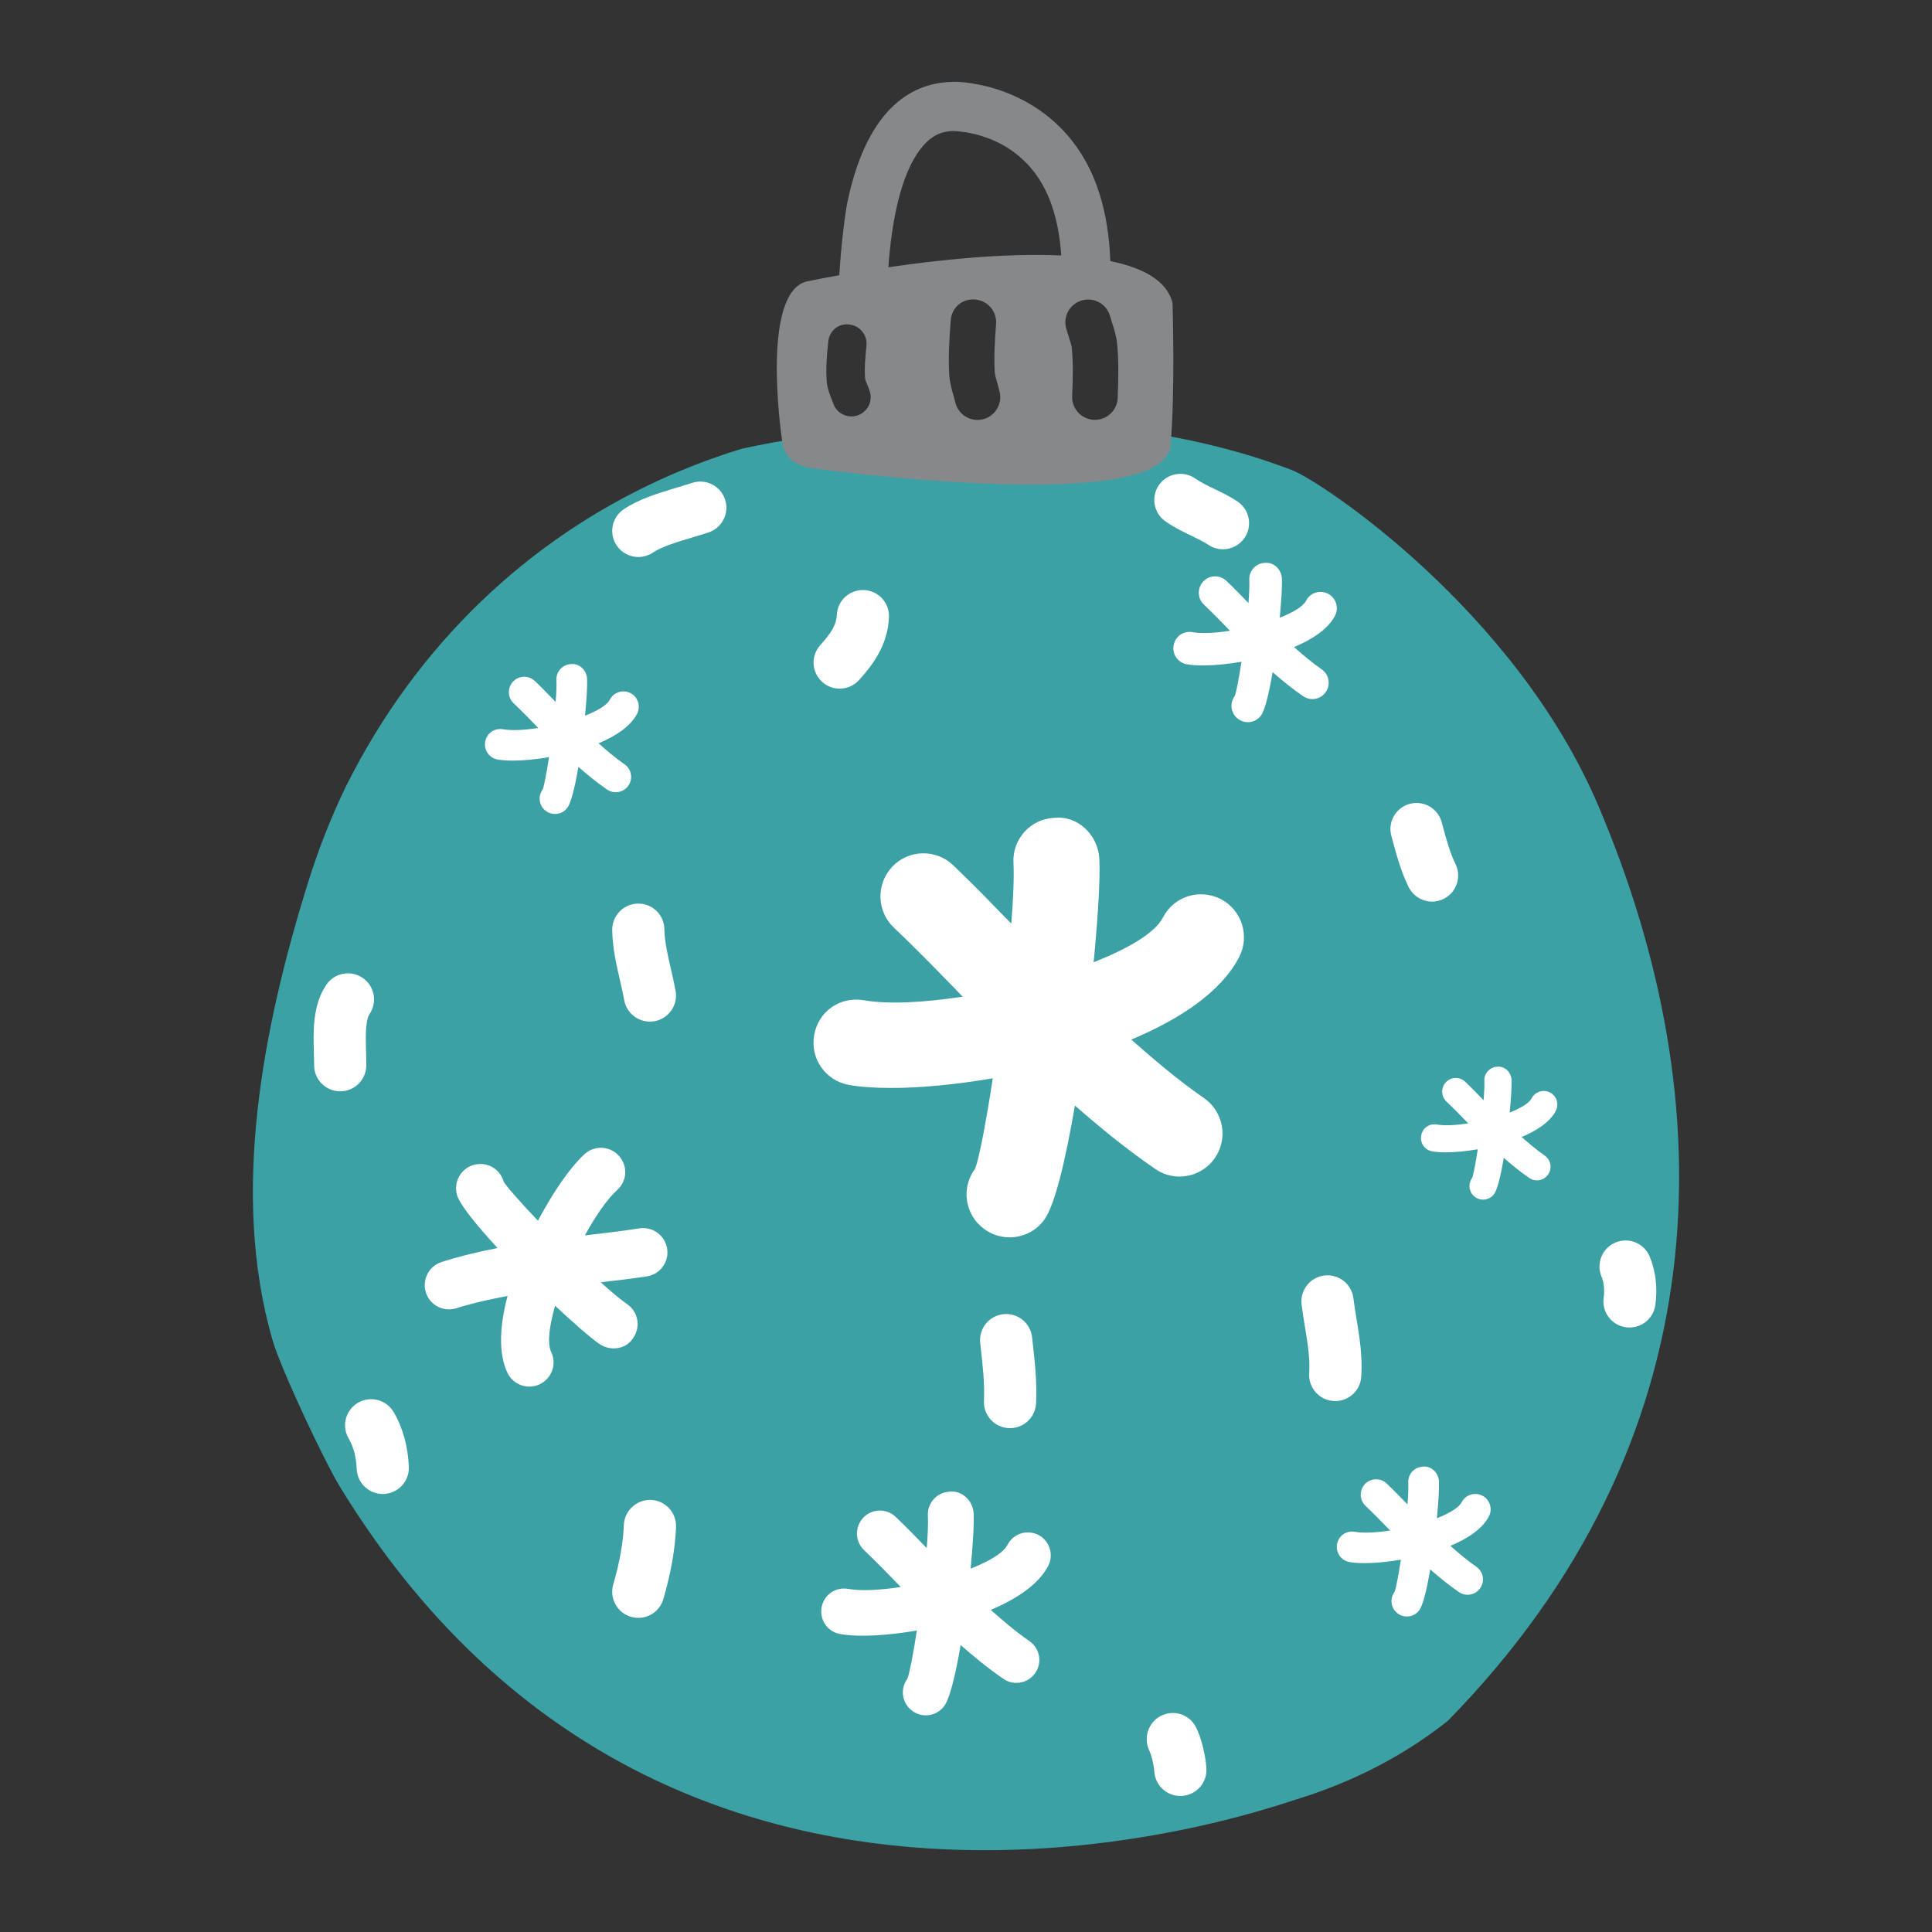 <?xml version="1.0" encoding="utf-8"?>
<!-- Generator: Adobe Illustrator 16.0.0, SVG Export Plug-In . SVG Version: 6.00 Build 0)  -->
<!DOCTYPE svg PUBLIC "-//W3C//DTD SVG 1.1//EN" "http://www.w3.org/Graphics/SVG/1.1/DTD/svg11.dtd">
<svg version="1.1" id="Capa_1" xmlns="http://www.w3.org/2000/svg" xmlns:xlink="http://www.w3.org/1999/xlink" x="0px" y="0px"
	 width="200px" height="200px" viewBox="0 0 200 200" enable-background="new 0 0 200 200" xml:space="preserve">
<rect x="0" y="0" width="200" height="200" fill="#333333" stroke="none"/>
<g>
	<g>
		<path fill="#3CA1A5" d="M133.746,48.667c-18.072-6.942-40.352-5.709-56.86-2.241c-2.875,0.874-5.692,1.933-8.422,3.175
			c-13.658,6.212-25.289,17.001-32.682,31.864c-1.535,3.17-2.831,6.493-3.903,9.925c-4.678,15.004-8.041,32.246-3.667,47.34
			c0.877,3.021,5.372,12.562,7.007,15.23c33.964,55.489,95.306,33.442,98.965,32.319c3.659-1.125,6.993-2.574,10.022-4.305
			c2.024-1.155,3.913-2.438,5.675-3.835c28.331-28.938,28.748-63.792,15.565-94.756C156.822,63.14,136.761,49.822,133.746,48.667z"
			/>
	</g>
	<g>
		<path fill="#87888A" d="M121.38,31.361c-0.578-2.316-3.054-3.636-6.44-4.335c-0.184-5.028-1.433-9.207-3.893-12.367
			c-4.853-6.245-12.278-6.257-12.5-6.177c-3.762,0.068-8.688,2.28-10.816,12.405c-0.217,1.02-0.624,4.107-0.851,7.604
			c-2.108,0.378-3.414,0.653-3.414,0.653c-4.552,1.242-2.738,14.901-2.471,16.732C81,45.935,81,45.942,81.015,46.024
			c0.003,0.014,0.01,0.063,0.01,0.063l0.018,0.002c0.137,0.686,0.662,1.945,2.812,2.341c0,0,34.114,4.758,37.031-1.496
			c0.146-0.118,0.23-0.27,0.255-0.472C121.681,40.959,121.38,31.361,121.38,31.361z M112.051,31.083
			c1.278-0.333,2.547,0.432,2.875,1.688l0.211,0.693c0.192,0.587,0.414,1.252,0.503,2.069c0.183,1.848,0.137,3.818,0.062,5.674
			c-0.052,1.263-1.1,2.254-2.354,2.254c-0.032,0-0.069,0-0.103-0.002c-1.302-0.057-2.312-1.156-2.255-2.457
			c0.074-1.674,0.117-3.439-0.038-4.977c-0.033-0.312-0.15-0.673-0.292-1.089c-0.103-0.322-0.205-0.643-0.3-0.979
			C110.036,32.702,110.787,31.414,112.051,31.083z M95.261,15.463c0.958-1.27,2.033-1.874,3.376-1.898
			c-0.037,0.015,5.05-0.096,8.398,4.216c1.662,2.134,2.583,5.073,2.823,8.664c-5.783-0.266-12.612,0.447-17.896,1.221
			C92.296,23.063,93.192,18.183,95.261,15.463z M102.978,38.525c0.018,0.298,0.122,0.66,0.243,1.076
			c0.095,0.329,0.188,0.662,0.269,1.005c0.281,1.273-0.527,2.531-1.795,2.811c-0.169,0.036-0.343,0.054-0.507,0.054
			c-1.085,0-2.058-0.747-2.302-1.846l-0.188-0.704c-0.164-0.562-0.371-1.262-0.427-2.079c-0.113-1.723-0.021-3.51,0.146-5.669
			c0.099-1.294,1.141-2.279,2.531-2.167c1.296,0.101,2.264,1.235,2.164,2.531C102.962,35.499,102.882,37.096,102.978,38.525z
			 M85.739,35.367c0.113-1.092,1.02-1.923,2.188-1.772c1.092,0.115,1.885,1.094,1.771,2.188c-0.122,1.166-0.234,2.389-0.141,3.413
			c0.009,0.098,0.104,0.333,0.198,0.559c0.103,0.256,0.2,0.509,0.286,0.772c0.328,1.052-0.259,2.166-1.316,2.491
			c-0.191,0.06-0.394,0.09-0.587,0.09c-0.85,0-1.64-0.547-1.901-1.401c-0.348-0.888-0.579-1.443-0.644-2.138
			C85.467,38.169,85.594,36.726,85.739,35.367z"/>
	</g>
	<g>
		<path fill="#FFFFFF" d="M65.946,73.898c0.404-0.779,0.1-1.741-0.671-2.144c-0.794-0.404-1.743-0.106-2.147,0.678
			c-0.306,0.583-1.301,1.156-2.564,1.656c0.159-1.656,0.249-3.106,0.211-3.839c-0.052-0.875-0.803-1.6-1.672-1.503
			c-0.878,0.043-1.555,0.794-1.502,1.67c0.027,0.542-0.01,1.349-0.081,2.245c-0.686-0.703-1.356-1.403-2.151-2.161
			c-0.633-0.608-1.644-0.585-2.244,0.047c-0.606,0.633-0.592,1.641,0.042,2.25c0.944,0.899,1.757,1.743,2.556,2.564
			c-1.419,0.214-2.748,0.293-3.654,0.131c-0.902-0.15-1.691,0.427-1.842,1.294c-0.155,0.862,0.422,1.687,1.287,1.839
			c0.427,0.077,0.963,0.113,1.577,0.113c1.066,0,2.377-0.125,3.744-0.357c-0.255,1.66-0.511,2.995-0.657,3.346
			c-0.526,0.707-0.376,1.703,0.333,2.224c0.282,0.211,0.615,0.312,0.944,0.312c0.488,0,0.969-0.221,1.277-0.644
			c0.396-0.526,0.795-2.209,1.141-4.232c0.897,0.785,1.842,1.566,2.959,2.339c0.278,0.196,0.593,0.287,0.908,0.287
			c0.502,0,0.995-0.239,1.306-0.681c0.503-0.721,0.328-1.712-0.4-2.217c-1.028-0.716-1.854-1.437-2.686-2.167
			C63.78,76.183,65.283,75.173,65.946,73.898z"/>
	</g>
	<g>
		<path fill="#FFFFFF" d="M108.511,162.101c0.6-1.162,0.145-2.594-1.006-3.198c-1.184-0.604-2.598-0.157-3.204,1.013
			c-0.455,0.869-1.939,1.724-3.822,2.471c0.235-2.471,0.37-4.636,0.313-5.728c-0.078-1.309-1.197-2.386-2.492-2.243
			c-1.311,0.063-2.321,1.184-2.246,2.492c0.042,0.808-0.014,2.015-0.117,3.349c-1.025-1.048-2.03-2.093-3.213-3.225
			c-0.944-0.906-2.452-0.872-3.35,0.07c-0.901,0.947-0.883,2.45,0.066,3.359c1.403,1.341,2.621,2.6,3.809,3.826
			c-2.113,0.318-4.101,0.438-5.448,0.193c-1.348-0.223-2.526,0.64-2.752,1.934c-0.23,1.285,0.634,2.516,1.92,2.742
			c0.641,0.115,1.438,0.17,2.358,0.17c1.588,0,3.546-0.186,5.584-0.533c-0.38,2.479-0.765,4.467-0.98,4.993
			c-0.785,1.054-0.559,2.54,0.498,3.317c0.418,0.315,0.916,0.468,1.409,0.468c0.728,0,1.441-0.331,1.906-0.96
			c0.587-0.787,1.185-3.298,1.7-6.315c1.339,1.17,2.748,2.337,4.415,3.49c0.413,0.291,0.884,0.427,1.354,0.427
			c0.751,0,1.489-0.357,1.948-1.017c0.752-1.075,0.49-2.553-0.596-3.307c-1.535-1.069-2.767-2.144-4.007-3.233
			C105.277,165.511,107.519,164.005,108.511,162.101z"/>
	</g>
	<g>
		<path fill="#FFFFFF" d="M154.132,156.977c0.402-0.78,0.098-1.74-0.673-2.144c-0.794-0.404-1.741-0.105-2.146,0.679
			c-0.306,0.582-1.302,1.156-2.564,1.656c0.159-1.656,0.248-3.107,0.211-3.84c-0.052-0.876-0.804-1.6-1.673-1.503
			c-0.878,0.042-1.554,0.793-1.503,1.669c0.028,0.542-0.009,1.35-0.079,2.245c-0.687-0.702-1.358-1.402-2.152-2.161
			c-0.634-0.608-1.644-0.585-2.244,0.047c-0.606,0.634-0.593,1.642,0.042,2.25c0.944,0.899,1.756,1.743,2.555,2.564
			c-1.418,0.214-2.748,0.294-3.654,0.131c-0.901-0.149-1.69,0.427-1.84,1.294c-0.156,0.862,0.422,1.686,1.286,1.838
			c0.428,0.078,0.963,0.113,1.578,0.113c1.066,0,2.377-0.125,3.743-0.357c-0.254,1.66-0.512,2.994-0.658,3.348
			c-0.525,0.706-0.375,1.701,0.334,2.223c0.282,0.212,0.615,0.312,0.944,0.312c0.489,0,0.968-0.221,1.278-0.643
			c0.395-0.527,0.793-2.211,1.141-4.232c0.897,0.784,1.842,1.566,2.959,2.34c0.276,0.193,0.593,0.285,0.908,0.285
			c0.501,0,0.995-0.239,1.304-0.682c0.503-0.721,0.329-1.711-0.397-2.216c-1.03-0.716-1.855-1.438-2.688-2.168
			C151.965,159.262,153.468,158.253,154.132,156.977z"/>
	</g>
	<g>
		<path fill="#FFFFFF" d="M161.054,114.996c0.361-0.69,0.09-1.543-0.596-1.902c-0.699-0.356-1.541-0.091-1.902,0.604
			c-0.268,0.517-1.15,1.024-2.272,1.468c0.14-1.468,0.22-2.755,0.187-3.406c-0.047-0.778-0.714-1.418-1.484-1.332
			c-0.774,0.036-1.376,0.703-1.328,1.48c0.022,0.481-0.011,1.197-0.076,1.991c-0.605-0.622-1.202-1.245-1.907-1.916
			c-0.559-0.541-1.455-0.519-1.991,0.042c-0.535,0.561-0.521,1.453,0.037,1.994c0.842,0.798,1.561,1.545,2.27,2.273
			c-1.259,0.19-2.438,0.261-3.24,0.117c-0.8-0.134-1.498,0.378-1.631,1.149c-0.141,0.763,0.371,1.493,1.137,1.63
			c0.381,0.067,0.855,0.101,1.4,0.101c0.949,0,2.108-0.11,3.32-0.317c-0.226,1.472-0.455,2.654-0.582,2.966
			c-0.465,0.627-0.333,1.51,0.295,1.973c0.25,0.188,0.545,0.277,0.837,0.277c0.432,0,0.859-0.195,1.132-0.571
			c0.352-0.468,0.705-1.958,1.014-3.753c0.795,0.695,1.631,1.39,2.627,2.074c0.243,0.174,0.521,0.256,0.798,0.256
			c0.45,0,0.883-0.214,1.16-0.606c0.446-0.638,0.291-1.517-0.353-1.965c-0.911-0.635-1.644-1.274-2.386-1.921
			C159.134,117.023,160.467,116.126,161.054,114.996z"/>
	</g>
	<g>
		<path fill="#FFFFFF" d="M128.274,99.081c1.132-2.184,0.277-4.871-1.88-6c-2.222-1.132-4.879-0.296-6.007,1.9
			c-0.85,1.632-3.64,3.233-7.172,4.631c0.441-4.631,0.695-8.694,0.587-10.742c-0.146-2.452-2.249-4.479-4.678-4.209
			c-2.456,0.117-4.35,2.222-4.209,4.673c0.075,1.515-0.028,3.781-0.226,6.28c-1.916-1.963-3.794-3.922-6.017-6.043
			c-1.77-1.702-4.603-1.636-6.285,0.129c-1.694,1.773-1.657,4.594,0.118,6.298c2.645,2.518,4.923,4.878,7.153,7.177
			c-3.964,0.597-7.684,0.822-10.225,0.369c-2.527-0.418-4.739,1.195-5.152,3.621c-0.433,2.413,1.179,4.716,3.602,5.146
			c1.189,0.216,2.687,0.314,4.415,0.314c2.982,0,6.646-0.351,10.475-0.999c-0.713,4.645-1.432,8.38-1.836,9.363
			c-1.47,1.98-1.057,4.77,0.93,6.224c0.794,0.591,1.729,0.876,2.64,0.876c1.366,0,2.711-0.616,3.579-1.799
			c1.099-1.473,2.222-6.186,3.188-11.846c2.514,2.198,5.153,4.385,8.287,6.545c0.771,0.547,1.652,0.808,2.535,0.808
			c1.414,0,2.79-0.671,3.659-1.909c1.405-2.02,0.911-4.791-1.113-6.208c-2.883-2.002-5.199-4.018-7.534-6.063
			C122.216,105.478,126.419,102.65,128.274,99.081z"/>
	</g>
	<g>
		<path fill="#FFFFFF" d="M52.518,142.086c0.583,1.259,2.081,1.801,3.326,1.226c1.272-0.604,1.812-2.078,1.221-3.337
			c-0.438-0.944-0.193-2.743,0.399-4.803c1.921,1.795,3.648,3.305,4.598,3.962c1.146,0.781,2.781,0.539,3.495-0.644
			c0.794-1.136,0.503-2.708-0.639-3.487c-0.705-0.488-1.683-1.312-2.733-2.263c1.539-0.179,3.062-0.349,4.776-0.609
			c1.371-0.207,2.315-1.493,2.104-2.854c-0.207-1.369-1.484-2.322-2.856-2.118c-2.033,0.317-3.874,0.519-5.668,0.73
			c1.099-1.982,2.277-3.722,3.353-4.702c1.062-0.981,1.099-2.527,0.16-3.548c-0.931-1.025-2.518-1.098-3.542-0.163
			c-0.507,0.458-1.065,1.094-1.663,1.864c-1.028,1.334-2.132,3.093-3.16,5.029c-1.827-1.922-3.25-3.525-3.552-4.05
			c-0.375-1.338-1.765-2.113-3.104-1.726c-0.536,0.15-0.981,0.47-1.296,0.878c-0.47,0.61-0.657,1.42-0.432,2.219
			c0.28,0.999,2.001,3.119,4.199,5.505c-1.851,0.366-3.734,0.793-5.782,1.446c-0.507,0.16-0.926,0.465-1.232,0.86
			c-0.483,0.626-0.661,1.477-0.407,2.29c0.418,1.322,1.826,2.058,3.156,1.638c1.893-0.597,3.588-0.938,5.303-1.274
			C51.742,137.175,51.56,140.028,52.518,142.086z"/>
	</g>
	<g>
		<path fill="#FFFFFF" d="M138.198,63.743c0.428-0.829,0.104-1.851-0.713-2.277c-0.846-0.43-1.855-0.113-2.278,0.72
			c-0.329,0.62-1.386,1.229-2.728,1.759c0.167-1.759,0.262-3.302,0.22-4.08c-0.053-0.93-0.851-1.7-1.775-1.597
			c-0.931,0.042-1.649,0.844-1.597,1.773c0.027,0.575-0.01,1.436-0.085,2.387c-0.724-0.748-1.438-1.489-2.282-2.295
			c-0.677-0.648-1.749-0.622-2.387,0.05c-0.648,0.672-0.629,1.743,0.042,2.391c1.006,0.957,1.869,1.851,2.72,2.724
			c-1.508,0.229-2.922,0.312-3.885,0.142c-0.958-0.16-1.798,0.453-1.959,1.373c-0.163,0.916,0.452,1.792,1.373,1.954
			c0.451,0.083,1.018,0.12,1.671,0.12c1.137,0,2.528-0.131,3.983-0.378c-0.272,1.764-0.545,3.18-0.7,3.555
			c-0.558,0.75-0.403,1.809,0.354,2.363c0.301,0.223,0.656,0.332,1.005,0.332c0.517,0,1.023-0.235,1.356-0.684
			c0.419-0.56,0.841-2.349,1.208-4.497c0.958,0.834,1.958,1.665,3.146,2.486c0.297,0.207,0.632,0.306,0.965,0.306
			c0.535,0,1.061-0.256,1.389-0.726c0.531-0.766,0.349-1.817-0.422-2.355c-1.095-0.76-1.973-1.526-2.861-2.302
			C135.897,66.171,137.494,65.099,138.198,63.743z"/>
	</g>
	<g>
		<g>
			<path fill="#FFFFFF" d="M35.219,112.973c-0.002,0-0.004,0-0.006,0c-1.492-0.003-2.698-1.215-2.695-2.707
				c0.001-0.417-0.013-0.852-0.025-1.295c-0.064-2.188-0.146-4.912,1.29-7.028c0.837-1.234,2.518-1.556,3.751-0.719
				c1.234,0.837,1.557,2.517,0.72,3.751c-0.455,0.67-0.4,2.5-0.361,3.836c0.015,0.502,0.029,0.995,0.028,1.466
				C37.916,111.767,36.708,112.973,35.219,112.973z"/>
		</g>
		<g>
			<path fill="#FFFFFF" d="M67.277,105.758c-1.281,0-2.418-0.914-2.655-2.218c-0.119-0.657-0.274-1.327-0.431-2.005
				c-0.368-1.593-0.784-3.399-0.815-5.247c-0.024-1.492,1.164-2.721,2.656-2.746c1.511-0.037,2.721,1.165,2.745,2.656
				c0.021,1.278,0.34,2.66,0.678,4.122c0.176,0.762,0.349,1.515,0.482,2.252c0.267,1.468-0.706,2.874-2.174,3.141
				C67.6,105.744,67.438,105.758,67.277,105.758z"/>
		</g>
		<g>
			<path fill="#FFFFFF" d="M86.922,71.289c-0.648,0-1.299-0.232-1.816-0.703c-1.104-1.003-1.185-2.712-0.182-3.815
				c1.201-1.32,1.663-2.163,1.704-3.109c0.065-1.49,1.314-2.64,2.816-2.581c1.49,0.065,2.646,1.326,2.581,2.816
				c-0.125,2.864-1.64,4.897-3.104,6.508C88.388,70.991,87.656,71.289,86.922,71.289z"/>
		</g>
		<g>
			<path fill="#FFFFFF" d="M148.248,93.334c-0.998,0-1.958-0.556-2.428-1.512c-0.79-1.612-1.232-3.243-1.661-4.821l-0.126-0.465
				c-0.394-1.439,0.454-2.924,1.893-3.318c1.438-0.391,2.925,0.454,3.318,1.893l0.129,0.476c0.378,1.393,0.735,2.709,1.298,3.856
				c0.657,1.339,0.104,2.958-1.235,3.615C149.053,93.246,148.647,93.334,148.248,93.334z"/>
		</g>
		<g>
			<path fill="#FFFFFF" d="M138.225,145.038c-0.059,0-0.118-0.002-0.178-0.006c-1.488-0.097-2.617-1.382-2.52-2.871
				c0.099-1.52-0.158-3.089-0.431-4.75c-0.128-0.782-0.256-1.567-0.354-2.361c-0.182-1.48,0.872-2.828,2.353-3.01
				c1.483-0.182,2.828,0.873,3.01,2.353c0.089,0.721,0.206,1.435,0.322,2.146c0.31,1.888,0.629,3.839,0.49,5.974
				C140.825,143.941,139.637,145.038,138.225,145.038z"/>
		</g>
		<g>
			<path fill="#FFFFFF" d="M66.078,167.482c-0.251,0-0.505-0.035-0.758-0.109c-1.432-0.417-2.254-1.917-1.836-3.35
				c0.659-2.259,1.028-4.331,1.097-6.156c0.056-1.491,1.334-2.644,2.8-2.598c1.491,0.056,2.654,1.31,2.599,2.8
				c-0.085,2.27-0.526,4.782-1.31,7.468C68.326,166.717,67.248,167.482,66.078,167.482z"/>
		</g>
		<g>
			<path fill="#FFFFFF" d="M122.188,185.919c-1.407,0-2.594-1.09-2.692-2.515c-0.056-0.817-0.354-1.853-0.49-2.122
				c-0.672-1.319-0.168-2.957,1.145-3.643c1.313-0.685,2.92-0.21,3.619,1.096c0.617,1.153,1.029,3.034,1.116,4.295
				c0.104,1.488-1.02,2.778-2.508,2.881C122.314,185.917,122.251,185.919,122.188,185.919z"/>
		</g>
		<g>
			<path fill="#FFFFFF" d="M104.557,147.842c-0.045,0-0.091-0.001-0.137-0.003c-1.49-0.074-2.638-1.342-2.563-2.833
				c0.086-1.72-0.108-3.476-0.315-5.336l-0.071-0.648c-0.161-1.483,0.91-2.816,2.393-2.978c1.486-0.158,2.816,0.909,2.978,2.393
				l0.07,0.638c0.221,1.99,0.449,4.047,0.342,6.201C107.18,146.72,105.986,147.842,104.557,147.842z"/>
		</g>
		<g>
			<path fill="#FFFFFF" d="M66.079,57.661c-0.868,0-1.721-0.418-2.242-1.192c-0.834-1.237-0.506-2.916,0.731-3.749
				c1.596-1.075,3.599-1.674,5.535-2.254c0.526-0.158,1.05-0.314,1.551-0.478c1.416-0.463,2.942,0.309,3.407,1.728
				c0.464,1.417-0.31,2.943-1.728,3.407c-0.543,0.178-1.109,0.348-1.682,0.519c-1.55,0.464-3.152,0.944-4.066,1.56
				C67.123,57.512,66.599,57.661,66.079,57.661z"/>
		</g>
		<g>
			<path fill="#FFFFFF" d="M126.599,56.86c-0.521,0-1.048-0.15-1.512-0.464c-0.448-0.303-1.058-0.597-1.703-0.907
				c-0.856-0.413-1.828-0.88-2.746-1.525c-1.221-0.858-1.515-2.543-0.656-3.763c0.857-1.221,2.542-1.515,3.763-0.657
				c0.555,0.39,1.248,0.724,1.982,1.077c0.793,0.382,1.612,0.776,2.389,1.302c1.235,0.836,1.56,2.516,0.723,3.751
				C128.315,56.445,127.465,56.86,126.599,56.86z"/>
		</g>
		<g>
			<path fill="#FFFFFF" d="M168.688,137.423c-0.129,0-0.259-0.009-0.39-0.028c-1.477-0.213-2.5-1.583-2.287-3.06
				c0.111-0.769,0.029-1.582-0.22-2.173c-0.578-1.375,0.067-2.958,1.442-3.537c1.372-0.579,2.958,0.066,3.537,1.442
				c0.632,1.5,0.84,3.291,0.587,5.041C171.164,136.453,170.009,137.423,168.688,137.423z"/>
		</g>
		<g>
			<path fill="#FFFFFF" d="M39.623,154.657c-1.437,0-2.631-1.13-2.696-2.579c-0.058-1.272-0.33-2.307-0.834-3.164
				c-0.756-1.286-0.326-2.941,0.96-3.697c1.288-0.757,2.942-0.325,3.697,0.96c0.947,1.611,1.477,3.515,1.573,5.657
				c0.067,1.49-1.086,2.753-2.576,2.82C39.705,154.656,39.664,154.657,39.623,154.657z"/>
		</g>
	</g>
</g>
</svg>
